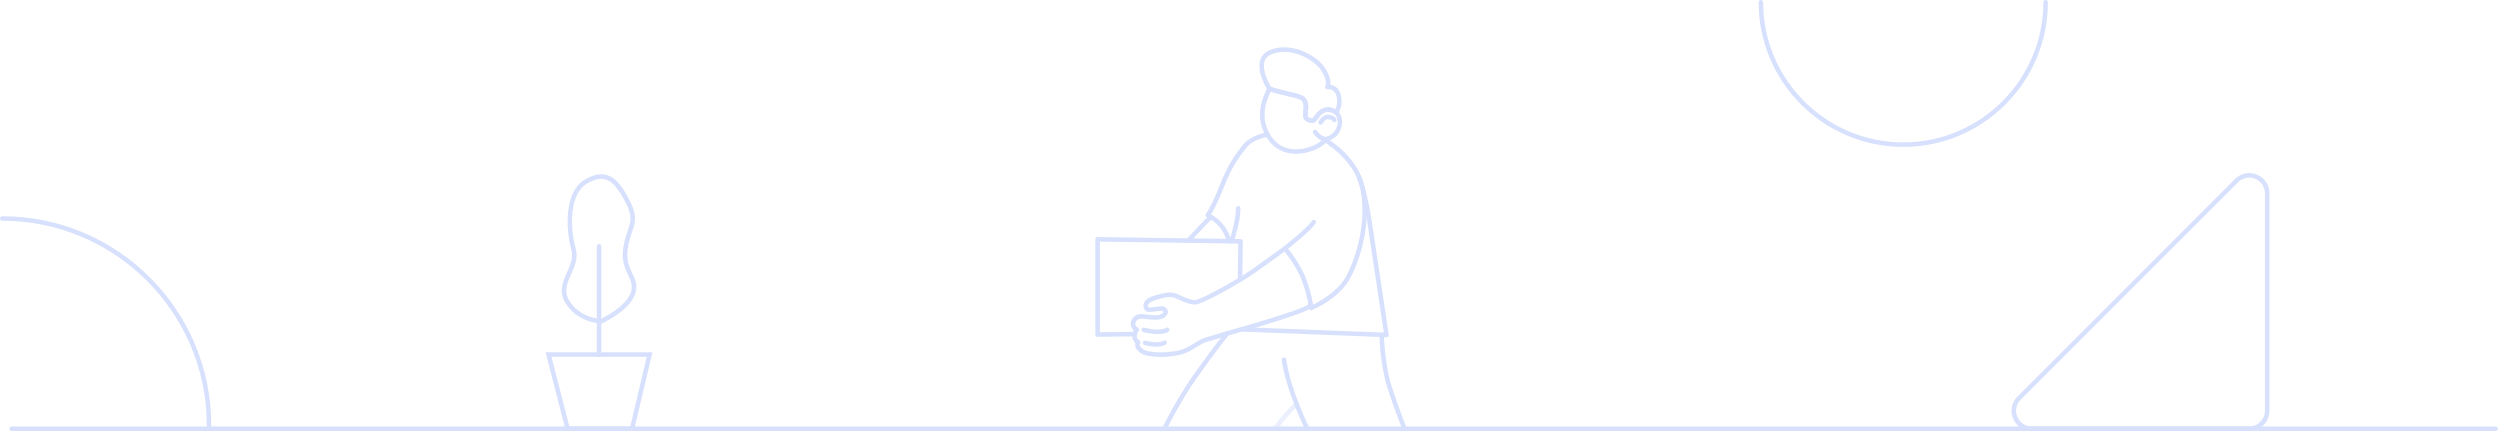 <?xml version="1.0" encoding="UTF-8"?>
<svg width="1106px" height="191px" viewBox="0 0 1106 191" version="1.1" xmlns="http://www.w3.org/2000/svg" xmlns:xlink="http://www.w3.org/1999/xlink">
    <title>Group</title>
    <g id="Page-2" stroke="none" stroke-width="1" fill="none" fill-rule="evenodd">
        <g id="Artboard" transform="translate(-2220, -1762)" fill="#D7E0FD" fill-rule="nonzero">
            <g id="Group" transform="translate(2220, 1762)">
                <g transform="translate(484.58, 20.931)">
                    <g transform="translate(72.58, -0)">
                        <g id="Shape">
                            <path d="M23.34,33.509 C22.75,33.509 22.09,33.279 21.23,32.939 C19.01,32.039 19.23,30.049 19.45,27.939 C19.49,27.579 19.53,27.199 19.57,26.789 C19.69,25.399 19.3,23.669 18.13,23.159 C16.65,22.509 15.07,22.149 11.63,21.349 L11.04,21.209 C7.14,20.309 4.26,19.349 4.14,19.309 C3.92,19.239 3.74,19.089 3.62,18.899 C3.42,18.579 -1.34,11.099 0.37,5.639 C1.01,3.609 2.43,2.119 4.6,1.219 C13.71,-2.551 24.83,3.109 28.79,8.829 C31.32,12.479 31.57,15.079 31.36,16.579 C33.19,16.839 35.47,18.049 36.13,21.469 C36.98,25.929 35.33,28.509 34.83,29.159 C34.71,29.449 34.46,29.669 34.15,29.749 C33.83,29.829 33.5,29.749 33.26,29.539 C33,29.309 32.74,29.149 32.48,29.029 C29.24,27.609 27.43,29.399 25.96,31.539 C24.96,32.989 24.24,33.509 23.34,33.509 Z M5.12,17.529 C5.99,17.809 8.45,18.559 11.5,19.269 L12.09,19.409 C15.66,20.239 17.29,20.609 18.95,21.339 C21.03,22.249 21.77,24.829 21.58,26.979 C21.54,27.399 21.5,27.799 21.46,28.169 C21.21,30.459 21.28,30.809 22,31.099 C23.45,31.689 23.45,31.679 24.31,30.439 C25.24,29.089 28.08,24.959 33.28,27.229 C33.39,27.279 33.51,27.329 33.62,27.389 C34.08,26.509 34.71,24.689 34.17,21.869 C33.48,18.269 30.51,18.529 30.18,18.569 C29.8,18.609 29.43,18.439 29.22,18.119 C29.02,17.809 29,17.409 29.18,17.079 C29.22,16.999 30.35,14.599 27.15,9.979 C23.65,4.939 13.43,-0.261 5.36,3.079 C3.74,3.749 2.74,4.779 2.28,6.239 C1.01,10.269 4.3,16.149 5.12,17.529 Z"></path>
                            <path d="M16.17,47.109 C11.07,47.109 6.72,44.949 3.86,40.869 C-0.86,34.139 -0.95,26.629 3.57,17.899 C3.8,17.459 4.31,17.259 4.77,17.409 C4.8,17.419 7.69,18.379 11.49,19.259 L12.08,19.399 C15.65,20.229 17.28,20.599 18.94,21.329 C21.02,22.239 21.76,24.819 21.57,26.969 C21.53,27.389 21.49,27.789 21.45,28.159 C21.2,30.449 21.27,30.799 21.99,31.089 C23.44,31.679 23.44,31.669 24.3,30.429 C25.23,29.079 28.07,24.949 33.27,27.219 C33.72,27.419 34.14,27.679 34.55,28.039 C35.88,29.179 36.63,31.029 36.61,33.109 C36.58,35.709 35.4,38.219 33.45,39.819 C31.94,40.879 30.3,41.599 29.66,41.859 C28.97,42.699 26.5,45.219 20.86,46.549 C19.24,46.929 17.67,47.109 16.17,47.109 Z M4.97,19.579 C1.21,27.259 1.39,33.859 5.5,39.729 C8.75,44.369 14.04,46.099 20.4,44.599 C26.24,43.219 28.19,40.489 28.21,40.469 C28.33,40.299 28.5,40.169 28.69,40.099 C28.71,40.089 30.64,39.359 32.25,38.229 C33.67,37.059 34.6,35.079 34.62,33.089 C34.64,31.599 34.14,30.309 33.26,29.559 C33.26,29.559 33.26,29.559 33.26,29.559 C33,29.329 32.74,29.169 32.48,29.049 C29.24,27.629 27.43,29.419 25.96,31.559 C24.33,33.919 23.43,33.819 21.25,32.939 C19.03,32.039 19.25,30.049 19.47,27.939 C19.51,27.579 19.55,27.199 19.59,26.789 C19.71,25.399 19.32,23.669 18.15,23.159 C16.67,22.509 15.09,22.149 11.65,21.349 L11.06,21.209 C8.33,20.589 6.11,19.929 4.97,19.579 Z"></path>
                        </g>
                        <path d="M27.07,34.229 C26.91,34.229 26.74,34.189 26.59,34.109 C26.11,33.839 25.93,33.239 26.2,32.749 C26.27,32.619 27.96,29.599 30.58,29.829 C33,30.039 33.94,31.449 34.04,31.609 C34.33,32.079 34.19,32.689 33.72,32.989 C33.25,33.279 32.64,33.139 32.34,32.669 C32.33,32.659 31.81,31.939 30.39,31.819 C29.29,31.729 28.23,33.189 27.94,33.719 C27.76,34.039 27.42,34.229 27.07,34.229 Z" id="Path"></path>
                        <path d="M29.39,41.589 C28.04,41.589 26,40.959 23.8,38.049 C23.47,37.609 23.55,36.979 23.99,36.649 C24.43,36.319 25.06,36.399 25.39,36.839 C28.1,40.409 30.03,39.499 30.11,39.459 C30.59,39.219 31.2,39.399 31.45,39.879 C31.7,40.359 31.55,40.939 31.07,41.209 C31.02,41.239 30.39,41.589 29.39,41.589 Z" id="Path"></path>
                    </g>
                    <g opacity="0.5" transform="translate(78.803, 156.975)" id="Path">
                        <path d="M0.997,12.434 C0.797,12.434 0.597,12.374 0.417,12.244 C-0.033,11.924 -0.133,11.294 0.187,10.844 C0.267,10.744 2.057,8.234 4.457,5.414 C6.877,2.574 9.347,0.344 9.457,0.254 C9.867,-0.116 10.497,-0.076 10.867,0.334 C11.237,0.744 11.197,1.374 10.787,1.744 C10.767,1.764 8.307,3.974 5.977,6.704 C3.637,9.464 1.837,11.974 1.817,12.004 C1.617,12.284 1.307,12.434 0.997,12.434 Z"></path>
                    </g>
                    <path d="M93.7,169.409 C93.39,169.409 93.08,169.259 92.88,168.989 C91.95,167.669 88.24,159.259 85.6,151.219 C82.98,143.229 82.47,138.499 82.45,138.309 C82.39,137.759 82.79,137.269 83.34,137.209 C83.89,137.149 84.38,137.549 84.44,138.099 C84.44,138.149 84.96,142.839 87.5,150.599 C90.08,158.479 93.75,166.769 94.51,167.839 C94.83,168.289 94.72,168.919 94.27,169.229 C94.1,169.349 93.89,169.409 93.7,169.409 Z" id="Path"></path>
                    <path d="M30.55,169.729 C30.4,169.729 30.26,169.699 30.12,169.629 C29.62,169.389 29.41,168.789 29.65,168.299 C29.71,168.179 35.72,155.759 43.68,144.529 C51.61,133.339 57.44,126.059 57.5,125.989 C57.85,125.559 58.48,125.489 58.91,125.839 C59.34,126.189 59.41,126.819 59.06,127.249 C59,127.319 53.2,134.559 45.31,145.689 C37.45,156.779 31.51,169.049 31.45,169.179 C31.27,169.519 30.92,169.729 30.55,169.729 Z" id="Path"></path>
                    <path d="M136.75,169.629 C136.35,169.629 135.98,169.389 135.82,169.009 C135.79,168.929 132.38,160.529 129.21,150.629 C126,140.629 125.68,127.819 125.66,127.279 C125.65,126.729 126.08,126.269 126.64,126.259 C127.18,126.229 127.65,126.679 127.66,127.239 C127.66,127.369 127.99,140.309 131.11,150.029 C134.26,159.849 137.64,168.179 137.67,168.259 C137.88,168.769 137.63,169.359 137.12,169.559 C137,169.609 136.87,169.629 136.75,169.629 Z" id="Path"></path>
                    <path d="M95.49,116.329 C95.31,116.329 95.14,116.279 94.98,116.189 C94.71,116.029 94.53,115.749 94.5,115.429 C94.49,115.379 93.94,110.099 91.4,103.249 C88.88,96.439 83.16,89.689 83.11,89.619 C82.93,89.409 82.85,89.139 82.88,88.869 C82.91,88.599 83.05,88.349 83.26,88.179 C83.36,88.099 93.71,80.039 95.77,76.799 C96.07,76.329 96.68,76.199 97.15,76.489 C97.62,76.789 97.75,77.399 97.46,77.869 C95.55,80.869 87.84,87.099 85.3,89.119 C86.93,91.159 91.14,96.739 93.29,102.549 C95.16,107.609 95.99,111.789 96.31,113.839 C99.35,112.349 107.37,107.949 110.9,101.379 C115.45,92.929 119.9,77.979 117.48,63.619 C115.14,49.789 101.27,41.959 101.13,41.879 C100.65,41.609 100.47,40.999 100.74,40.519 C101.01,40.039 101.62,39.859 102.1,40.129 C102.71,40.459 116.95,48.489 119.45,63.289 C121.96,78.139 117.36,93.599 112.66,102.329 C107.93,111.109 96.37,116.029 95.88,116.239 C95.76,116.309 95.62,116.329 95.49,116.329 Z" id="Path"></path>
                    <path d="M128.81,128.259 C128.8,128.259 128.78,128.259 128.77,128.259 L64.67,125.759 C64.12,125.739 63.69,125.269 63.71,124.719 C63.73,124.169 64.21,123.729 64.75,123.759 L127.64,126.209 L120.29,77.229 C118.31,63.999 115.7,57.759 115.67,57.699 C115.45,57.189 115.69,56.599 116.2,56.389 C116.71,56.169 117.29,56.409 117.51,56.919 C117.62,57.179 120.24,63.419 122.27,76.939 L129.8,127.119 C129.84,127.409 129.76,127.709 129.56,127.939 C129.37,128.129 129.09,128.259 128.81,128.259 Z" id="Path"></path>
                    <path d="M1,128.049 C0.74,128.049 0.48,127.949 0.3,127.759 C0.11,127.569 0,127.319 0,127.049 L0,84.949 C0,84.679 0.11,84.429 0.3,84.239 C0.49,84.049 0.75,83.959 1.02,83.949 L64.27,84.829 C64.54,84.829 64.79,84.939 64.97,85.129 C65.16,85.319 65.26,85.579 65.25,85.839 L65.01,102.819 C65,103.369 64.54,103.819 64,103.809 C63.45,103.799 63.01,103.349 63.01,102.799 L63.23,86.819 L2,85.969 L2,126.039 L17.45,125.899 C17.45,125.899 17.46,125.899 17.46,125.899 C18.01,125.899 18.46,126.339 18.46,126.889 C18.46,127.439 18.02,127.889 17.47,127.899 L1,128.049 C1,128.049 1,128.049 1,128.049 Z" id="Path"></path>
                    <path d="M60.36,86.779 C60.27,86.779 60.18,86.769 60.09,86.739 C59.56,86.589 59.25,86.039 59.4,85.509 C59.41,85.469 60.46,81.719 61.3,78.249 C62.11,74.869 62.22,71.229 62.22,71.189 C62.23,70.639 62.67,70.169 63.25,70.219 C63.8,70.229 64.24,70.689 64.22,71.249 C64.22,71.409 64.11,75.129 63.25,78.719 C62.41,82.229 61.34,86.009 61.33,86.049 C61.2,86.489 60.8,86.779 60.36,86.779 Z" id="Path"></path>
                    <path d="M58.95,86.779 C58.4,86.779 57.95,86.329 57.95,85.779 C57.95,85.769 57.88,83.459 55.4,80.139 C52.86,76.739 49.35,75.219 49.31,75.209 C49.02,75.089 48.81,74.839 48.73,74.539 C48.65,74.239 48.72,73.919 48.91,73.669 C48.93,73.639 51.36,70.479 54.8,61.609 C58.53,51.989 62,47.239 65.23,43.209 C68.82,38.719 75.72,37.619 76.01,37.579 C76.56,37.489 77.07,37.869 77.15,38.419 C77.23,38.969 76.86,39.479 76.31,39.559 C76.25,39.569 69.88,40.589 66.78,44.469 C63.65,48.389 60.28,52.989 56.66,62.349 C54.14,68.839 52.15,72.369 51.16,73.929 C52.55,74.699 55.01,76.309 56.99,78.969 C59.91,82.869 59.94,85.689 59.94,85.799 C59.95,86.329 59.5,86.779 58.95,86.779 L58.95,86.779 Z" id="Path"></path>
                    <path d="M41.09,86.509 C40.85,86.509 40.6,86.419 40.41,86.239 C40,85.859 39.98,85.229 40.36,84.829 C41.27,83.839 49.31,75.179 50.53,74.249 C50.97,73.909 51.6,73.999 51.93,74.439 C52.26,74.879 52.18,75.509 51.74,75.839 C50.92,76.459 45.23,82.519 41.83,86.189 C41.63,86.399 41.36,86.509 41.09,86.509 Z" id="Path"></path>
                    <path d="M28.99,136.979 C27.08,136.979 25.22,136.819 23.33,136.509 C20.33,136.019 18.69,134.169 18.13,133.399 C17.5,132.539 17.58,131.529 17.75,130.839 C17.05,130.219 16.13,129.049 16.38,127.239 C16.51,126.299 16.73,125.629 16.97,125.159 C15.98,124.229 15.11,122.659 16.01,120.739 C17.53,117.509 20.69,117.939 22.57,118.199 C26.15,118.689 28.39,118.629 29.22,118.019 C30.1,117.369 30.12,117.089 30.12,117.079 C30.12,117.079 30.1,116.929 29.74,116.619 C29.38,116.429 27.75,116.669 26.77,116.809 C24.71,117.109 22.94,117.359 22.07,116.379 C21.34,115.559 21.08,114.459 21.37,113.449 C21.82,111.859 23.46,110.639 26.23,109.819 C31.03,108.389 33.21,108.049 35.86,108.969 C35.91,108.989 35.95,109.009 36,109.029 C37.49,109.809 41.82,111.819 44.04,111.829 C44.04,111.829 44.04,111.829 44.04,111.829 C46.5,111.829 61.95,103.169 67.64,99.349 C72.74,95.919 83.17,88.249 83.28,88.169 C83.72,87.839 84.35,87.939 84.68,88.379 C85.01,88.819 84.91,89.449 84.47,89.779 C84.37,89.859 73.9,97.549 68.76,100.999 C64.67,103.749 47.64,113.819 44.04,113.819 C44.04,113.819 44.03,113.819 44.03,113.819 C41.03,113.799 35.84,111.189 35.15,110.829 C33.16,110.159 31.49,110.339 26.81,111.729 C23.99,112.569 23.41,113.589 23.3,113.999 C23.15,114.509 23.45,114.909 23.58,115.059 C23.9,115.209 25.53,114.979 26.5,114.839 C28.44,114.559 30.12,114.319 31.05,115.099 C31.8,115.729 32.16,116.419 32.14,117.149 C32.1,118.269 31.14,119.099 30.43,119.629 C28.75,120.859 25.39,120.599 22.32,120.179 C19.84,119.839 18.6,119.959 17.84,121.589 C17.16,123.049 18.72,124.009 18.91,124.119 C19.24,124.309 19.44,124.679 19.41,125.059 C19.38,125.389 19.2,125.679 18.92,125.849 C18.85,125.929 18.56,126.319 18.39,127.519 C18.21,128.869 19.32,129.529 19.45,129.599 C19.92,129.859 20.11,130.449 19.87,130.929 C19.74,131.199 19.54,131.889 19.78,132.219 C20.11,132.659 21.35,134.149 23.69,134.529 C27.42,135.139 31,135.109 35.3,134.439 C37.28,134.129 39.25,133.459 41.17,132.459 C41.74,132.159 42.43,131.729 43.17,131.259 C44.85,130.209 46.75,129.019 48.64,128.429 C53.67,126.869 59.11,125.319 63.91,123.949 C67.27,122.989 70.18,122.159 72.26,121.519 L73.48,121.149 C81.05,118.839 92.49,115.339 94.71,113.429 C95.13,113.069 95.76,113.119 96.12,113.539 C96.48,113.959 96.43,114.589 96.01,114.949 C93.66,116.969 84.68,119.819 74.06,123.069 L72.84,123.439 C70.74,124.079 67.82,124.919 64.45,125.879 C59.66,127.249 54.23,128.799 49.22,130.349 C47.58,130.859 45.8,131.979 44.22,132.959 C43.45,133.439 42.72,133.899 42.09,134.229 C39.98,135.339 37.79,136.079 35.6,136.419 C33.22,136.789 31.07,136.979 28.99,136.979 Z" id="Shape"></path>
                    <path d="M27.54,126.879 C24.57,126.879 21.27,125.969 21.12,125.929 C20.59,125.779 20.28,125.229 20.42,124.699 C20.56,124.169 21.12,123.859 21.65,123.999 C21.68,124.009 25.15,124.959 27.93,124.869 C30.34,124.789 31.11,124.219 31.12,124.219 C31.52,123.839 32.13,123.879 32.51,124.279 C32.89,124.679 32.85,125.329 32.45,125.709 C32.26,125.889 31.18,126.769 28,126.869 C27.85,126.869 27.69,126.879 27.54,126.879 Z" id="Path"></path>
                    <path d="M26.92,132.459 C24.47,132.459 21.85,131.769 21.73,131.739 C21.2,131.599 20.88,131.049 21.02,130.519 C21.16,129.989 21.71,129.669 22.24,129.809 C22.27,129.819 25.12,130.569 27.4,130.449 C29.34,130.359 29.97,129.899 29.98,129.899 C30.38,129.519 30.99,129.559 31.37,129.959 C31.75,130.359 31.71,131.009 31.31,131.389 C31.08,131.609 30.13,132.319 27.5,132.449 C27.31,132.449 27.12,132.459 26.92,132.459 Z" id="Path"></path>
                </g>
                <g transform="translate(0, -0)">
                    <path d="M1104.08,190.66 L5.16,190.66 C4.61,190.66 4.16,190.21 4.16,189.66 C4.16,189.11 4.61,188.66 5.16,188.66 L1104.08,188.66 C1104.63,188.66 1105.08,189.11 1105.08,189.66 C1105.08,190.21 1104.63,190.66 1104.08,190.66 Z" id="Path"></path>
                    <path d="M842,64.99 C806.72,64.99 778.01,36.28 778.01,1 C778.01,0.45 778.46,-2.27373675e-13 779.01,-2.27373675e-13 C779.56,-2.27373675e-13 780.01,0.45 780.01,1 C780.01,35.18 807.82,62.99 842,62.99 C876.18,62.99 903.99,35.18 903.99,1 C903.99,0.45 904.44,-2.27373675e-13 904.99,-2.27373675e-13 C905.54,-2.27373675e-13 905.99,0.45 905.99,1 C905.99,36.28 877.28,64.99 842,64.99 Z" id="Path"></path>
                    <path d="M92.48,189.14 C91.93,189.14 91.48,188.69 91.48,188.14 C91.48,138.25 50.89,97.66 1,97.66 C0.45,97.66 0,97.21 0,96.66 C0,96.11 0.45,95.66 1,95.66 C51.99,95.66 93.48,137.15 93.48,188.14 C93.48,188.69 93.03,189.14 92.48,189.14 Z" id="Path"></path>
                    <path d="M995.06,190.66 L898.86,190.66 C895.18,190.66 892.01,188.55 890.6,185.14 C889.19,181.74 889.93,178 892.54,175.4 L988.74,79.2 C991.34,76.6 995.08,75.85 998.48,77.26 C1001.88,78.67 1004,81.83 1004,85.52 L1004,181.72 C1004,186.65 999.99,190.66 995.06,190.66 Z M995.02,78.56 C993.23,78.56 991.5,79.27 990.16,80.61 L893.96,176.81 C891.94,178.83 891.36,181.73 892.46,184.37 C893.56,187.01 896.01,188.65 898.87,188.65 L995.07,188.65 C998.9,188.65 1002.01,185.54 1002.01,181.71 L1002.01,85.51 C1002.01,82.65 1000.37,80.19 997.73,79.1 C996.83,78.74 995.92,78.56 995.02,78.56 Z" id="Shape"></path>
                    <path d="M280.42,190.66 L250.32,190.66 L241.38,155.84 L288.65,155.84 L280.42,190.66 Z M251.87,188.66 L278.84,188.66 L286.12,157.84 L243.96,157.84 L251.87,188.66 Z" id="Shape"></path>
                    <path d="M265.03,157.84 C264.48,157.84 264.03,157.39 264.03,156.84 L264.03,108.97 C264.03,108.42 264.48,107.97 265.03,107.97 C265.58,107.97 266.03,108.42 266.03,108.97 L266.03,156.84 C266.03,157.39 265.58,157.84 265.03,157.84 Z" id="Path"></path>
                    <path d="M266.2,143.14 L265.97,143.13 C265.54,143.12 255.42,142.76 250.11,134.01 C247.06,128.99 248.99,124.66 250.85,120.47 C252.33,117.14 253.73,113.99 252.77,110.47 C250.13,100.79 249.62,84.48 259.06,79.23 C262.7,77.21 265.82,76.64 268.6,77.48 C272.76,78.75 275.67,83.03 278.75,89.07 C282.03,95.51 281.03,98.48 279.64,102.59 C278.95,104.64 278.16,106.95 277.69,110.26 C277,115.08 278.39,118.03 279.73,120.88 C281.08,123.75 282.36,126.47 280.89,130.33 C278.11,137.62 266.91,142.83 266.43,143.04 L266.2,143.14 Z M266.02,79.12 C264.26,79.12 262.28,79.74 260.03,80.99 C251.59,85.68 252.22,100.88 254.7,109.95 C255.85,114.16 254.24,117.79 252.68,121.29 C250.88,125.35 249.32,128.85 251.83,132.98 C256.15,140.1 264.34,141.02 265.8,141.13 C267.35,140.38 276.71,135.63 279,129.63 C280.17,126.57 279.17,124.44 277.9,121.75 C276.57,118.92 274.92,115.41 275.69,110 C276.19,106.51 277.04,104 277.73,101.98 C279.05,98.06 279.85,95.7 276.96,90.01 C274.11,84.43 271.5,80.49 268.01,79.43 C267.38,79.22 266.72,79.12 266.02,79.12 Z" id="Shape"></path>
                </g>
            </g>
        </g>
    </g>
</svg>